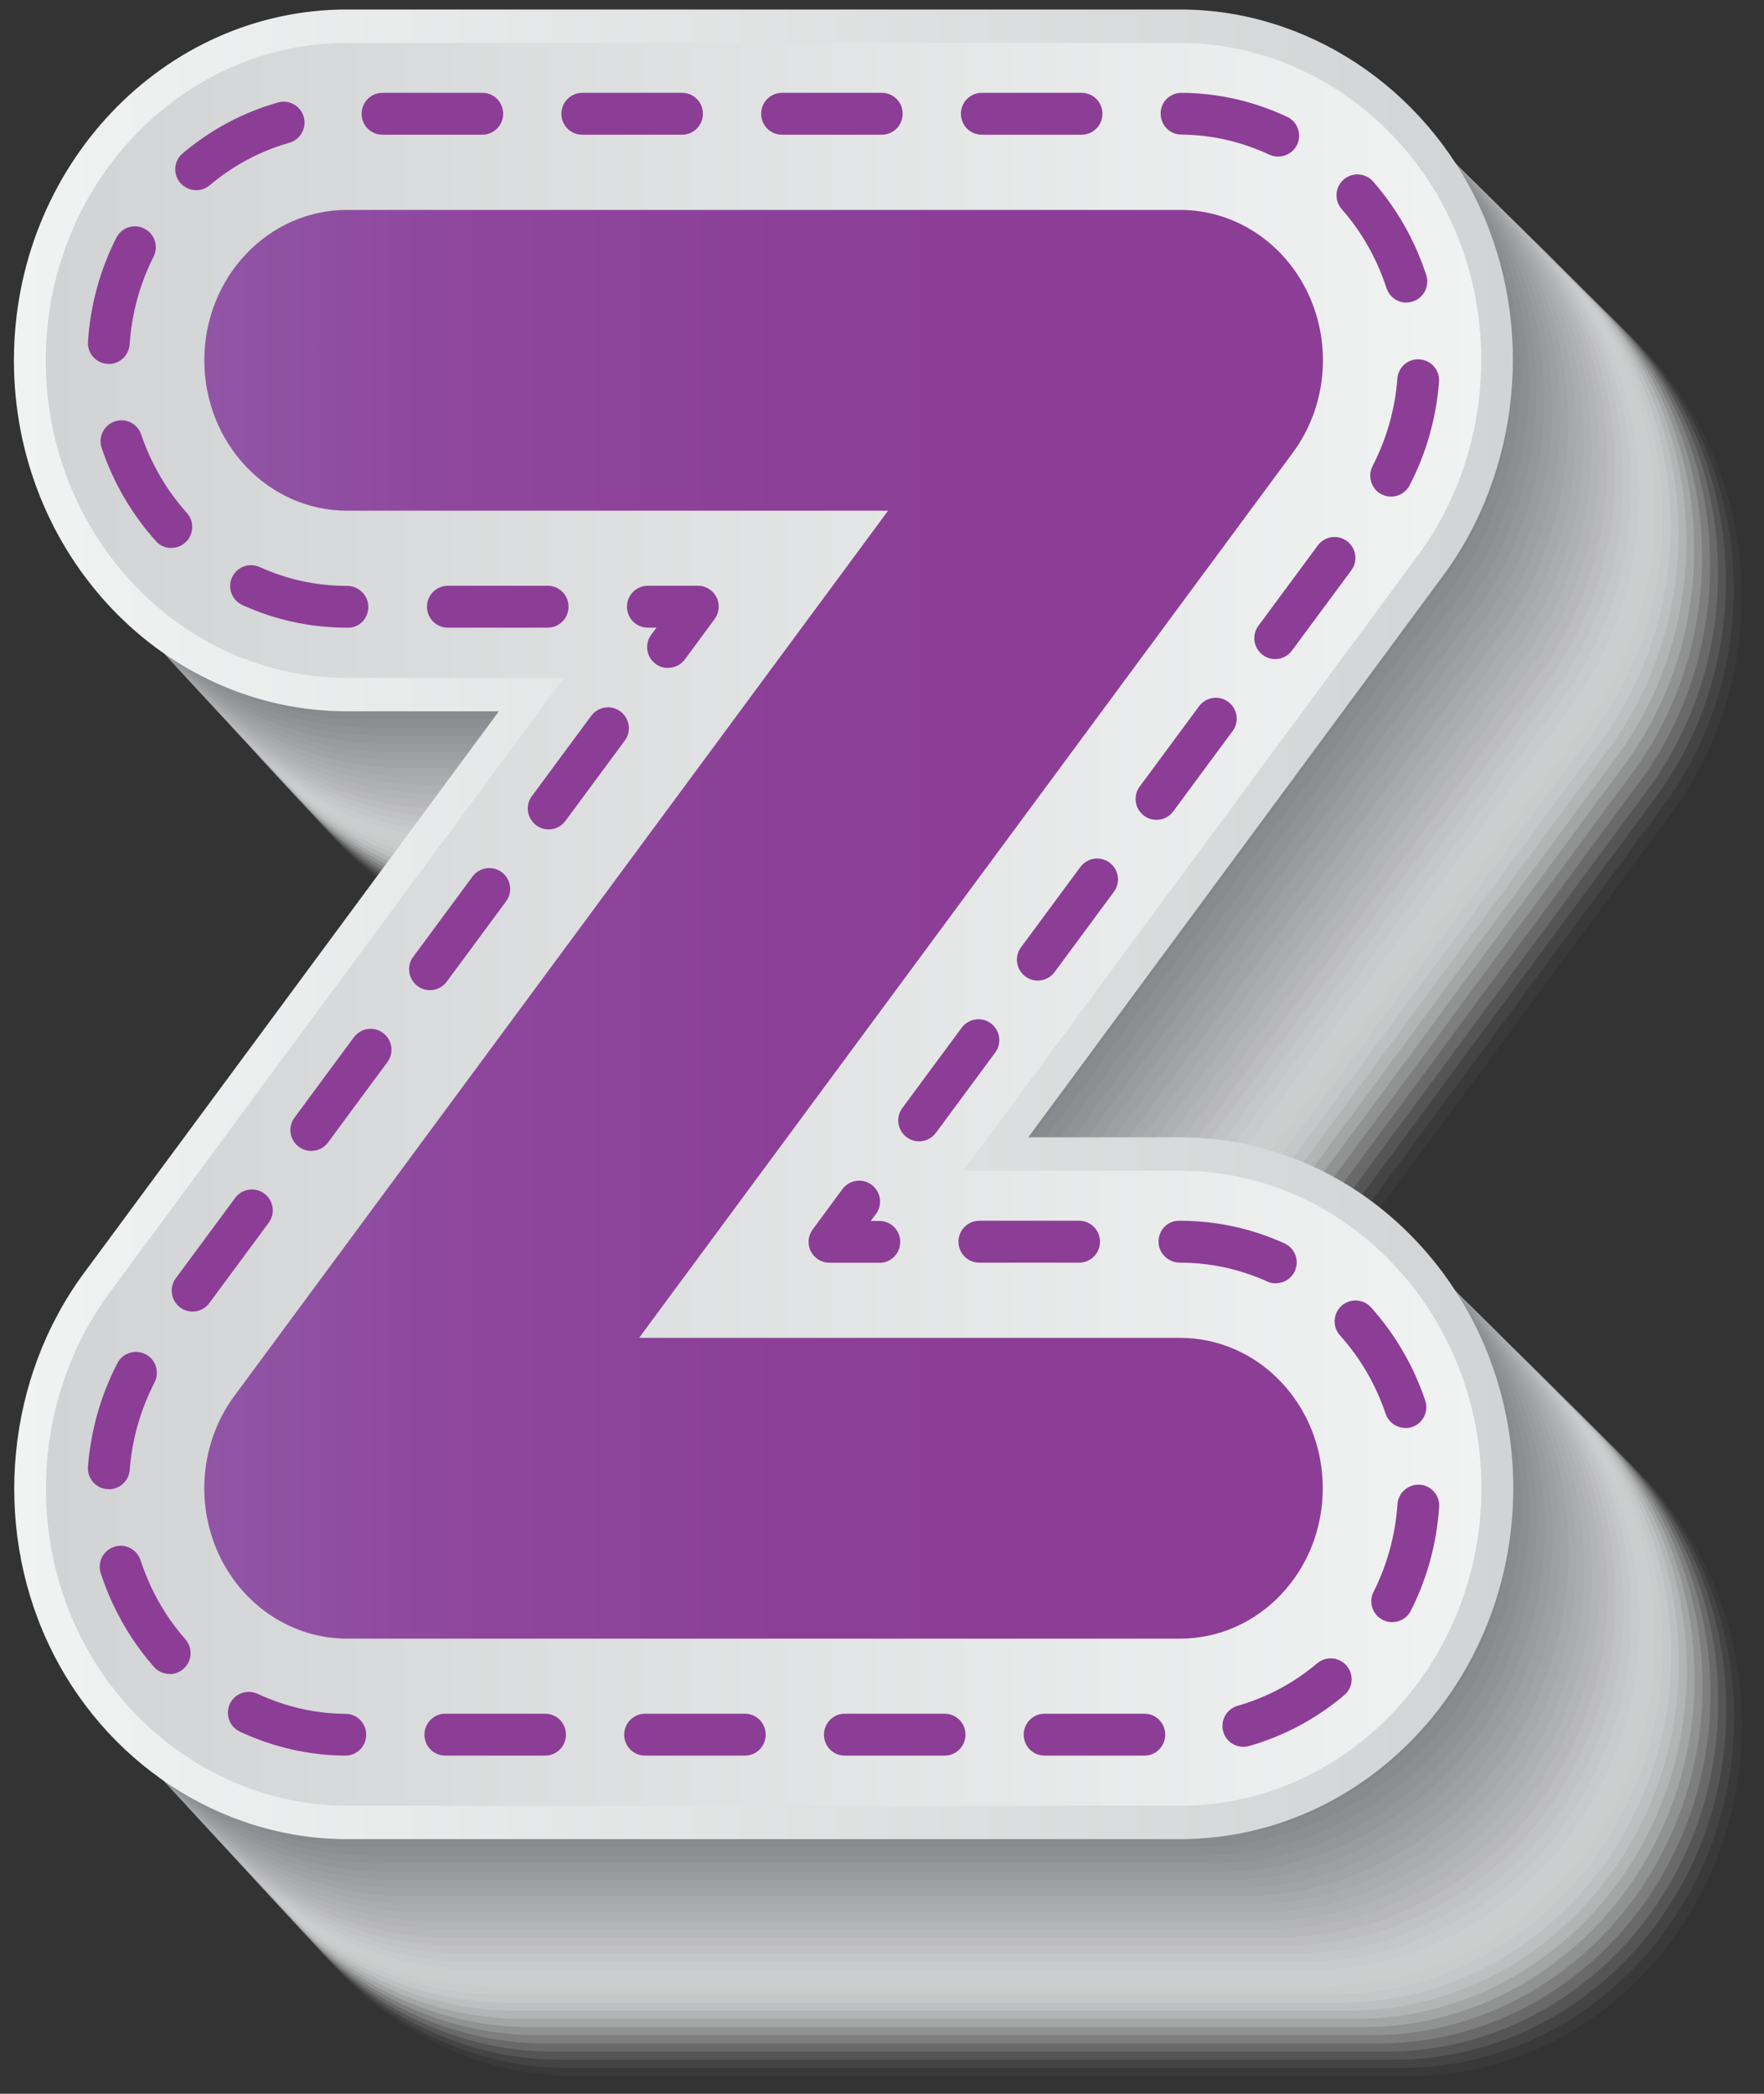 <svg width="75" height="89" viewBox="0 0 75 89" fill="none" xmlns="http://www.w3.org/2000/svg">
<rect x="0" y="0" width="75" height="89" fill="#333333" stroke="none"/>
<g style="mix-blend-mode:multiply">
<path opacity="0.03" d="M24.494 88.25C19.126 88.25 14.136 84.968 11.778 79.892C9.421 74.82 10.027 68.654 13.322 64.194L30.97 40.304H24.499C16.692 40.304 10.344 33.617 10.344 25.397C10.344 17.176 16.692 10.49 24.499 10.49H59.914C65.282 10.49 70.272 13.771 72.63 18.848C74.987 23.919 74.381 30.085 71.086 34.545L53.438 58.436H59.909C67.716 58.436 74.064 65.122 74.064 73.343C74.064 81.563 67.716 88.25 59.909 88.25H24.494Z" fill="#FBFBFB"/>
<path opacity="0.06" d="M24.167 87.904C18.804 87.904 13.819 84.627 11.461 79.551C9.104 74.479 9.71 68.323 13 63.867L30.663 39.958H24.167C16.37 39.958 10.022 33.277 10.022 25.066C10.022 16.854 16.366 10.173 24.167 10.173H59.583C64.946 10.173 69.931 13.45 72.289 18.526C74.646 23.598 74.04 29.754 70.75 34.21L53.088 58.118H59.583C67.38 58.118 73.728 64.8 73.728 73.011C73.728 81.222 67.384 87.904 59.583 87.904H24.167Z" fill="#F7F7F7"/>
<path opacity="0.1" d="M23.846 87.553C18.487 87.553 13.502 84.276 11.149 79.21C8.796 74.143 9.397 67.992 12.688 63.535L30.364 39.608H23.846C16.053 39.608 9.71 32.931 9.71 24.724C9.71 16.518 16.049 9.841 23.846 9.841H59.261C64.62 9.841 69.605 13.118 71.958 18.185C74.31 23.252 73.709 29.403 70.419 33.859L52.742 57.787H59.261C67.053 57.787 73.397 64.464 73.397 72.67C73.397 80.876 67.058 87.553 59.261 87.553H23.846Z" fill="#F3F3F3"/>
<path opacity="0.13" d="M23.519 87.208C18.165 87.208 13.184 83.936 10.832 78.869C8.479 73.807 9.085 67.66 12.37 63.209L30.061 39.262H23.524C15.736 39.262 9.402 32.59 9.402 24.393C9.402 16.196 15.736 9.524 23.524 9.524H58.939C64.293 9.524 69.273 12.796 71.626 17.863C73.979 22.925 73.373 29.071 70.088 33.523L52.397 57.469H58.934C66.722 57.469 73.056 64.142 73.056 72.339C73.056 80.535 66.722 87.208 58.934 87.208H23.519Z" fill="#EFEFEF"/>
<path opacity="0.16" d="M23.197 86.862C17.848 86.862 12.872 83.59 10.519 78.528C8.166 73.47 8.772 67.328 12.058 62.877L29.758 38.911H23.197C15.414 38.911 9.085 32.244 9.085 24.052C9.085 15.859 15.414 9.192 23.197 9.192H58.612C63.962 9.192 68.937 12.464 71.29 17.526C73.643 22.584 73.037 28.725 69.752 33.177L52.051 57.143H58.612C66.395 57.143 72.725 63.81 72.725 72.002C72.725 80.195 66.395 86.862 58.612 86.862H23.197Z" fill="#EBEBEB"/>
<path opacity="0.19" d="M22.87 86.512C17.526 86.512 12.55 83.244 10.202 78.187C7.854 73.134 8.455 66.992 11.736 62.55L29.451 38.566H22.866C15.092 38.566 8.763 31.903 8.763 23.72C8.763 15.537 15.088 8.875 22.866 8.875H58.281C63.626 8.875 68.601 12.142 70.949 17.2C73.297 22.252 72.696 28.394 69.415 32.836L51.701 56.821H58.286C66.059 56.821 72.388 63.483 72.388 71.666C72.388 79.849 66.064 86.512 58.286 86.512H22.87Z" fill="#E6E7E7"/>
<path opacity="0.23" d="M22.544 86.166C17.204 86.166 12.233 82.898 9.885 77.846C7.537 72.793 8.138 66.66 11.419 62.219L29.148 38.215H22.539C14.77 38.215 8.45 31.557 8.45 23.379C8.45 15.201 14.77 8.543 22.539 8.543H57.954C63.294 8.543 68.265 11.811 70.613 16.863C72.961 21.916 72.36 28.048 69.079 32.49L51.35 56.494H57.959C65.728 56.494 72.047 63.152 72.047 71.33C72.047 79.508 65.728 86.166 57.959 86.166H22.544Z" fill="#E2E3E3"/>
<path opacity="0.26" d="M22.222 85.816C16.882 85.816 11.921 82.553 9.572 77.505C7.229 72.457 7.83 66.329 11.106 61.892L28.849 37.874H22.222C14.458 37.874 8.143 31.226 8.143 23.048C8.143 14.87 14.458 8.222 22.222 8.222H57.637C62.977 8.222 67.938 11.484 70.286 16.532C72.63 21.58 72.028 27.708 68.753 32.145L51.009 56.163H57.637C65.401 56.163 71.716 62.811 71.716 70.989C71.716 79.167 65.401 85.816 57.637 85.816H22.222Z" fill="#DEDFE0"/>
<path opacity="0.29" d="M21.895 85.47C16.56 85.47 11.599 82.207 9.255 77.164C6.912 72.121 7.513 65.998 10.789 61.56L28.547 37.524H21.895C14.136 37.524 7.826 30.88 7.826 22.712C7.826 14.543 14.136 7.899 21.895 7.899H57.31C62.646 7.899 67.607 11.162 69.95 16.205C72.294 21.248 71.692 27.371 68.416 31.808L50.659 55.845H57.31C65.07 55.845 71.38 62.489 71.38 70.657C71.38 78.826 65.07 85.47 57.31 85.47H21.895Z" fill="#DADBDC"/>
<path opacity="0.32" d="M21.573 85.124C16.243 85.124 11.286 81.866 8.943 76.823C6.599 71.784 7.201 65.666 10.472 61.234L28.244 37.178H21.569C13.819 37.178 7.508 30.539 7.508 22.375C7.508 14.211 13.814 7.573 21.569 7.573H56.984C62.314 7.573 67.271 10.83 69.614 15.874C71.958 20.912 71.356 27.03 68.085 31.463L50.314 55.518H56.989C64.738 55.518 71.049 62.157 71.049 70.321C71.049 78.485 64.743 85.124 56.989 85.124H21.573Z" fill="#D6D7D8"/>
<path opacity="0.35" d="M21.247 84.773C15.921 84.773 10.969 81.52 8.63 76.482C6.292 71.448 6.893 65.335 10.159 60.907L27.945 36.833H21.251C13.507 36.833 7.206 30.198 7.206 22.044C7.206 13.89 13.507 7.255 21.251 7.255H56.667C61.992 7.255 66.944 10.508 69.283 15.547C71.621 20.581 71.02 26.694 67.754 31.122L49.968 55.196H56.662C64.407 55.196 70.708 61.831 70.708 69.985C70.708 78.139 64.407 84.773 56.662 84.773H21.247Z" fill="#D2D3D4"/>
<path opacity="0.39" d="M20.925 84.428C15.604 84.428 10.652 81.174 8.318 76.141C5.979 71.112 6.581 64.999 9.847 60.576L27.647 36.482H20.929C13.189 36.482 6.893 29.852 6.893 21.703C6.893 13.553 13.189 6.924 20.929 6.924H56.345C61.666 6.924 66.618 10.177 68.951 15.211C71.29 20.24 70.689 26.353 67.422 30.776L49.622 54.87H56.34C64.08 54.87 70.376 61.499 70.376 69.649C70.376 77.798 64.08 84.428 56.34 84.428H20.925Z" fill="#CECFD0"/>
<path opacity="0.42" d="M20.598 84.078C15.282 84.078 10.335 80.829 8.001 75.796C5.662 70.766 6.263 64.663 9.53 60.245L27.344 36.132H20.603C12.867 36.132 6.576 29.507 6.576 21.362C6.576 13.217 12.867 6.593 20.603 6.593H56.018C61.334 6.593 66.281 9.841 68.615 14.875C70.954 19.904 70.353 26.008 67.086 30.426L49.272 54.538H56.013C63.749 54.538 70.04 61.163 70.04 69.308C70.04 77.453 63.749 84.078 56.013 84.078H20.598Z" fill="#CACBCC"/>
<path opacity="0.45" d="M20.276 83.732C14.964 83.732 10.022 80.483 7.688 75.459C5.354 70.435 5.951 64.335 9.213 59.917L27.036 35.786H20.276C12.55 35.786 6.263 29.166 6.263 21.03C6.263 12.895 12.55 6.275 20.276 6.275H55.691C61.003 6.275 65.945 9.523 68.279 14.547C70.613 19.572 70.016 25.671 66.755 30.089L48.931 54.221H55.691C63.417 54.221 69.704 60.841 69.704 68.976C69.704 77.112 63.417 83.732 55.691 83.732H20.276Z" fill="#C6C7C8"/>
<path opacity="0.48" d="M19.95 83.386C14.638 83.386 9.7 80.142 7.371 75.118C5.037 70.099 5.639 64.004 8.896 59.591L26.733 35.44H19.95C12.228 35.44 5.946 28.825 5.946 20.694C5.946 12.563 12.228 5.948 19.95 5.948H55.365C60.676 5.948 65.614 9.192 67.943 14.216C70.277 19.235 69.676 25.33 66.419 29.743L48.581 53.894H55.365C63.086 53.894 69.368 60.509 69.368 68.64C69.368 76.771 63.086 83.386 55.365 83.386H19.95Z" fill="#C2C3C4"/>
<path opacity="0.52" d="M19.628 83.036C14.321 83.036 9.388 79.792 7.059 74.772C4.73 69.758 5.326 63.668 8.583 59.255L26.435 35.085H19.628C11.911 35.085 5.634 28.474 5.634 20.353C5.634 12.232 11.911 5.621 19.628 5.621H55.043C60.35 5.621 65.283 8.865 67.612 13.885C69.941 18.9 69.344 24.989 66.087 29.403L48.235 53.572H55.043C62.759 53.572 69.037 60.183 69.037 68.304C69.037 76.425 62.759 83.036 55.043 83.036H19.628Z" fill="#BDBEC0"/>
<path opacity="0.55" d="M19.301 82.69C13.999 82.69 9.071 79.451 6.741 74.437C4.412 69.427 5.009 63.337 8.261 58.933L26.127 34.744H19.296C11.589 34.744 5.317 28.139 5.317 20.022C5.317 11.906 11.589 5.3 19.296 5.3H54.712C60.014 5.3 64.942 8.539 67.271 13.553C69.6 18.564 69.004 24.653 65.751 29.057L47.885 53.246H54.716C62.428 53.246 68.696 59.852 68.696 67.968C68.696 76.084 62.423 82.69 54.716 82.69H19.301Z" fill="#B9BABC"/>
<path opacity="0.58" d="M18.974 82.344C13.677 82.344 8.749 79.105 6.424 74.095C4.095 69.09 4.696 63.005 7.944 58.601L25.824 34.394H18.974C11.272 34.394 5.004 27.793 5.004 19.686C5.004 11.579 11.272 4.978 18.974 4.978H54.39C59.687 4.978 64.615 8.217 66.939 13.227C69.269 18.232 68.668 24.317 65.42 28.721L47.539 52.928H54.39C62.092 52.928 68.36 59.529 68.36 67.636C68.36 75.743 62.092 82.344 54.39 82.344H18.974Z" fill="#B5B6B8"/>
<path opacity="0.61" d="M18.652 81.994C13.36 81.994 8.436 78.76 6.112 73.75C3.787 68.744 4.384 62.669 7.631 58.27L25.526 34.048H18.652C10.955 34.048 4.692 27.457 4.692 19.35C4.692 11.243 10.955 4.651 18.652 4.651H54.068C59.36 4.651 64.284 7.885 66.608 12.895C68.933 17.9 68.336 23.976 65.088 28.375L47.194 52.597H54.068C61.765 52.597 68.028 59.188 68.028 67.295C68.028 75.402 61.765 81.994 54.068 81.994H18.652Z" fill="#B1B2B4"/>
<path opacity="0.65" d="M18.326 81.648C13.038 81.648 8.119 78.414 5.795 73.413C3.47 68.413 4.067 62.342 7.314 57.947L25.223 33.707H18.326C10.633 33.707 4.374 27.12 4.374 19.018C4.374 10.916 10.633 4.329 18.326 4.329H53.741C59.029 4.329 63.948 7.563 66.272 12.564C68.596 17.564 68 23.635 64.752 28.029L46.843 52.27H53.741C61.434 52.27 67.692 58.857 67.692 66.959C67.692 75.061 61.434 81.648 53.741 81.648H18.326Z" fill="#ADAEB0"/>
<path opacity="0.68" d="M18.004 81.298C12.721 81.298 7.807 78.068 5.482 73.068C3.163 68.072 3.754 62.006 6.997 57.611L24.92 33.352H18.004C10.32 33.352 4.067 26.77 4.067 18.677C4.067 10.584 10.32 4.002 18.004 4.002H53.419C58.702 4.002 63.616 7.231 65.941 12.232C68.26 17.228 67.669 23.294 64.426 27.688L46.503 51.948H53.419C61.102 51.948 67.356 58.53 67.356 66.623C67.356 74.716 61.102 81.298 53.419 81.298H18.004Z" fill="#A9AAAC"/>
<path opacity="0.71" d="M17.677 80.952C12.399 80.952 7.485 77.722 5.165 72.731C2.845 67.74 3.442 61.679 6.68 57.289L24.617 33.011H17.677C9.998 33.011 3.75 26.433 3.75 18.345C3.75 10.257 9.998 3.68 17.677 3.68H53.092C58.371 3.68 63.285 6.909 65.605 11.901C67.924 16.892 67.328 22.953 64.09 27.343L46.152 51.621H53.092C60.771 51.621 67.02 58.198 67.02 66.286C67.02 74.374 60.771 80.952 53.092 80.952H17.677Z" fill="#A5A6A8"/>
<path opacity="0.74" d="M17.355 80.606C12.077 80.606 7.172 77.382 4.853 72.391C2.533 67.404 3.129 61.343 6.367 56.958L24.314 32.661H17.35C9.677 32.661 3.432 26.088 3.432 18.009C3.432 9.931 9.677 3.358 17.35 3.358H52.766C58.044 3.358 62.949 6.583 65.268 11.574C67.588 16.561 66.992 22.622 63.754 27.007L45.807 51.304H52.77C60.444 51.304 66.689 57.877 66.689 65.955C66.689 74.034 60.444 80.606 52.77 80.606H17.355Z" fill="#A1A2A4"/>
<path opacity="0.77" d="M17.029 80.256C11.755 80.256 6.855 77.036 4.535 72.045C2.221 67.058 2.812 61.007 6.05 56.626L24.011 32.31H17.029C9.359 32.31 3.125 25.742 3.125 17.668C3.125 9.594 9.364 3.026 17.029 3.026H52.444C57.718 3.026 62.617 6.246 64.937 11.238C67.252 16.224 66.66 22.276 63.422 26.656L45.461 50.972H52.444C60.113 50.972 66.348 57.54 66.348 65.614C66.348 73.688 60.108 80.256 52.444 80.256H17.029Z" fill="#9D9EA1"/>
<path opacity="0.81" d="M16.707 79.91C11.438 79.91 6.538 76.69 4.223 71.709C1.908 66.727 2.5 60.68 5.733 56.3L23.708 31.964H16.702C9.042 31.964 2.808 25.401 2.808 17.332C2.808 9.263 9.042 2.7 16.702 2.7H52.117C57.386 2.7 62.286 5.92 64.601 10.901C66.916 15.883 66.324 21.93 63.091 26.31L45.116 50.646H52.122C59.782 50.646 66.016 57.209 66.016 65.278C66.016 73.347 59.782 79.91 52.122 79.91H16.707Z" fill="#999A9D"/>
<path opacity="0.84" d="M16.38 79.56C11.116 79.56 6.221 76.344 3.91 71.363C1.596 66.386 2.192 60.344 5.421 55.968L23.41 31.614H16.38C8.725 31.614 2.495 25.055 2.495 16.996C2.495 8.936 8.725 2.378 16.38 2.378H51.795C57.059 2.378 61.955 5.593 64.265 10.575C66.58 15.551 65.983 21.594 62.755 25.969L44.765 50.323H51.795C59.45 50.323 65.68 56.882 65.68 64.942C65.68 73.001 59.45 79.56 51.795 79.56H16.38Z" fill="#949699"/>
<path opacity="0.87" d="M16.053 79.215C10.794 79.215 5.904 75.999 3.593 71.022C1.283 66.05 1.875 60.012 5.104 55.637L23.107 31.264H16.053C8.403 31.264 2.183 24.71 2.183 16.655C2.183 8.6 8.408 2.047 16.053 2.047H51.469C56.728 2.047 61.618 5.262 63.929 10.239C66.239 15.211 65.647 21.249 62.419 25.624L44.415 49.997H51.469C59.119 49.997 65.339 56.551 65.339 64.606C65.339 72.661 59.114 79.215 51.469 79.215H16.053Z" fill="#909295"/>
<path opacity="0.9" d="M15.731 78.868C10.477 78.868 5.586 75.658 3.281 70.686C0.971 65.718 1.562 59.685 4.791 55.315L22.809 30.923H15.736C8.091 30.923 1.875 24.373 1.875 16.328C1.875 8.283 8.095 1.734 15.736 1.734H51.151C56.406 1.734 61.297 4.944 63.602 9.917C65.912 14.884 65.32 20.917 62.092 25.288L44.074 49.679H51.147C58.792 49.679 65.008 56.228 65.008 64.274C65.008 72.319 58.787 78.868 51.147 78.868H15.731Z" fill="#8C8E91"/>
<path opacity="0.94" d="M15.405 78.518C10.155 78.518 5.269 75.308 2.964 70.34C0.658 65.378 1.25 59.345 4.469 54.979L22.501 30.573H15.405C7.769 30.573 1.553 24.028 1.553 15.988C1.553 7.947 7.769 1.403 15.405 1.403H50.82C56.07 1.403 60.956 4.613 63.261 9.581C65.567 14.543 64.975 20.576 61.756 24.942L43.724 49.349H50.82C58.456 49.349 64.672 55.893 64.672 63.933C64.672 71.974 58.456 78.518 50.82 78.518H15.405Z" fill="#888A8D"/>
<path opacity="0.97" d="M15.083 78.172C9.837 78.172 4.957 74.966 2.651 69.999C0.346 65.036 0.938 59.013 4.157 54.652L22.203 30.226H15.083C7.452 30.226 1.24 23.687 1.24 15.656C1.24 7.624 7.452 1.085 15.083 1.085H50.498C55.743 1.085 60.624 4.291 62.93 9.258C65.235 14.221 64.643 20.244 61.424 24.606L43.378 49.031H50.498C58.129 49.031 64.34 55.57 64.34 63.601C64.34 71.633 58.129 78.172 50.498 78.172H15.083Z" fill="#848689"/>
<path d="M14.756 77.827C9.511 77.827 4.635 74.621 2.334 69.663C0.029 64.705 0.62 58.686 3.84 54.33L21.9 29.886H14.761C7.134 29.886 0.933 23.356 0.933 15.325C0.933 7.293 7.134 0.763 14.761 0.763H50.176C55.422 0.763 60.298 3.969 62.598 8.927C64.904 13.885 64.312 19.904 61.093 24.26L43.033 48.704H50.172C57.798 48.704 64 55.234 64 63.266C64 71.297 57.798 77.827 50.172 77.827H14.756Z" fill="#808285"/>
</g>
<path d="M14.756 78.177C9.383 78.177 4.389 74.896 2.031 69.815C-0.326 64.738 0.275 58.568 3.574 54.108L21.209 30.236H14.756C6.945 30.236 0.592 23.545 0.592 15.32C0.592 7.094 6.945 0.403 14.756 0.403H50.172C55.545 0.403 60.539 3.685 62.897 8.766C65.254 13.842 64.653 20.013 61.353 24.473L43.719 48.344H50.172C57.983 48.344 64.34 55.036 64.34 63.261C64.34 71.486 57.987 78.177 50.172 78.177H14.756Z" fill="url(#paint0_linear_53_37074)"/>
<path d="M14.756 76.756C9.894 76.756 5.378 73.787 3.243 69.189C1.108 64.596 1.657 59.017 4.64 54.978L23.969 28.815H14.761C7.693 28.815 1.946 22.759 1.946 15.319C1.946 7.88 7.698 1.823 14.761 1.823H50.176C55.038 1.823 59.554 4.793 61.689 9.391C63.824 13.984 63.275 19.562 60.293 23.602L40.964 49.765H50.172C57.239 49.765 62.986 55.821 62.986 63.261C62.986 70.7 57.235 76.756 50.172 76.756H14.756Z" fill="url(#paint1_linear_53_37074)"/>
<path d="M28.4 28.394C28.215 28.394 28.03 28.337 27.874 28.219C27.481 27.925 27.396 27.371 27.689 26.978L27.912 26.68H27.543C27.05 26.68 26.657 26.282 26.657 25.79C26.657 25.297 27.055 24.899 27.543 24.899H29.673C30.009 24.899 30.312 25.089 30.464 25.387C30.615 25.686 30.582 26.045 30.383 26.315L29.119 28.03C28.944 28.266 28.679 28.389 28.404 28.389L28.4 28.394Z" fill="#8C3D96"/>
<path d="M39.075 48.515C38.89 48.515 38.706 48.458 38.55 48.34C38.157 48.046 38.071 47.492 38.365 47.099L40.888 43.685C41.182 43.292 41.736 43.207 42.128 43.5C42.521 43.794 42.606 44.348 42.313 44.741L39.79 48.155C39.615 48.392 39.349 48.515 39.075 48.515ZM44.121 41.682C43.937 41.682 43.752 41.625 43.596 41.507C43.203 41.213 43.118 40.659 43.411 40.266L45.935 36.852C46.228 36.459 46.782 36.374 47.175 36.667C47.568 36.961 47.653 37.515 47.359 37.908L44.836 41.322C44.661 41.559 44.396 41.682 44.121 41.682ZM49.168 34.849C48.983 34.849 48.799 34.792 48.642 34.674C48.249 34.38 48.164 33.826 48.458 33.433L50.981 30.019C51.275 29.626 51.828 29.54 52.221 29.834C52.614 30.128 52.7 30.682 52.406 31.075L49.883 34.489C49.708 34.726 49.443 34.849 49.168 34.849ZM54.214 28.016C54.03 28.016 53.845 27.959 53.689 27.84C53.296 27.547 53.211 26.993 53.504 26.6L56.028 23.186C56.321 22.793 56.875 22.707 57.268 23.001C57.661 23.294 57.746 23.849 57.453 24.242L54.929 27.656C54.754 27.893 54.489 28.016 54.214 28.016ZM23.287 26.68H19.041C18.548 26.68 18.155 26.283 18.155 25.79C18.155 25.298 18.553 24.9 19.041 24.9H23.287C23.779 24.9 24.172 25.298 24.172 25.79C24.172 26.283 23.774 26.68 23.287 26.68ZM14.794 26.68H14.752C13.208 26.68 11.712 26.358 10.306 25.719C9.861 25.515 9.662 24.99 9.866 24.544C10.069 24.099 10.595 23.901 11.04 24.104C12.214 24.635 13.459 24.904 14.752 24.904C15.244 24.904 15.66 25.302 15.66 25.795C15.66 26.287 15.282 26.685 14.794 26.685V26.68ZM7.286 23.294C7.04 23.294 6.798 23.195 6.623 22.996C5.596 21.845 4.819 20.515 4.322 19.042C4.166 18.578 4.412 18.076 4.876 17.915C5.34 17.754 5.847 18.005 6.003 18.469C6.424 19.71 7.078 20.837 7.949 21.808C8.275 22.172 8.242 22.736 7.878 23.062C7.707 23.214 7.499 23.29 7.286 23.29V23.294ZM59.147 21.111C59.01 21.111 58.873 21.078 58.74 21.012C58.305 20.789 58.134 20.25 58.357 19.814C58.953 18.654 59.313 17.404 59.412 16.092C59.45 15.604 59.872 15.235 60.369 15.277C60.856 15.315 61.221 15.742 61.183 16.234C61.06 17.778 60.643 19.26 59.933 20.628C59.777 20.931 59.464 21.111 59.142 21.111H59.147ZM4.625 15.467C4.625 15.467 4.588 15.467 4.564 15.467C4.076 15.434 3.707 15.012 3.74 14.52C3.844 12.971 4.247 11.489 4.943 10.111C5.165 9.671 5.695 9.495 6.136 9.718C6.576 9.941 6.751 10.471 6.528 10.911C5.941 12.076 5.601 13.331 5.511 14.643C5.477 15.112 5.089 15.472 4.625 15.472V15.467ZM59.796 12.862C59.422 12.862 59.076 12.626 58.953 12.251C58.83 11.882 58.688 11.517 58.522 11.158C58.139 10.334 57.647 9.571 57.045 8.889C56.723 8.52 56.757 7.961 57.126 7.634C57.495 7.312 58.054 7.346 58.38 7.715C59.09 8.525 59.678 9.429 60.132 10.405C60.326 10.821 60.496 11.257 60.639 11.693C60.79 12.157 60.539 12.659 60.07 12.815C59.98 12.843 59.886 12.858 59.796 12.858V12.862ZM8.342 8.084C8.091 8.084 7.84 7.976 7.66 7.767C7.343 7.393 7.39 6.829 7.769 6.517C8.966 5.508 10.33 4.779 11.816 4.358C12.285 4.22 12.777 4.495 12.915 4.968C13.047 5.442 12.777 5.93 12.304 6.067C11.064 6.422 9.923 7.028 8.914 7.876C8.749 8.018 8.545 8.084 8.342 8.084ZM54.342 6.659C54.214 6.659 54.091 6.631 53.968 6.574C52.78 6.02 51.521 5.731 50.228 5.721C49.736 5.721 49.343 5.319 49.348 4.827C49.348 4.334 49.736 3.946 50.242 3.946C51.791 3.955 53.296 4.301 54.721 4.964C55.166 5.172 55.355 5.698 55.152 6.143C55 6.465 54.683 6.654 54.347 6.654L54.342 6.659ZM45.987 5.726H41.74C41.248 5.726 40.855 5.328 40.855 4.836C40.855 4.344 41.253 3.946 41.74 3.946H45.987C46.479 3.946 46.872 4.344 46.872 4.836C46.872 5.328 46.474 5.726 45.987 5.726ZM37.494 5.726H33.247C32.755 5.726 32.362 5.328 32.362 4.836C32.362 4.344 32.76 3.946 33.247 3.946H37.494C37.986 3.946 38.379 4.344 38.379 4.836C38.379 5.328 37.981 5.726 37.494 5.726ZM29.001 5.726H24.755C24.262 5.726 23.869 5.328 23.869 4.836C23.869 4.344 24.267 3.946 24.755 3.946H29.001C29.493 3.946 29.886 4.344 29.886 4.836C29.886 5.328 29.488 5.726 29.001 5.726ZM20.508 5.726H16.262C15.769 5.726 15.376 5.328 15.376 4.836C15.376 4.344 15.774 3.946 16.262 3.946H20.508C21 3.946 21.393 4.344 21.393 4.836C21.393 5.328 20.996 5.726 20.508 5.726Z" fill="#8C3D96"/>
<path d="M37.394 53.676H35.264C34.928 53.676 34.625 53.487 34.473 53.188C34.322 52.89 34.355 52.53 34.554 52.26L35.818 50.546C36.111 50.153 36.665 50.068 37.058 50.361C37.451 50.655 37.536 51.209 37.243 51.602L37.02 51.9H37.389C37.882 51.9 38.275 52.298 38.275 52.791C38.275 53.283 37.877 53.681 37.389 53.681L37.394 53.676Z" fill="#8C3D96"/>
<path d="M48.657 74.626H44.41C43.918 74.626 43.525 74.228 43.525 73.736C43.525 73.243 43.922 72.845 44.41 72.845H48.657C49.149 72.845 49.542 73.243 49.542 73.736C49.542 74.228 49.144 74.626 48.657 74.626ZM40.164 74.626H35.917C35.425 74.626 35.032 74.228 35.032 73.736C35.032 73.243 35.43 72.845 35.917 72.845H40.164C40.656 72.845 41.049 73.243 41.049 73.736C41.049 74.228 40.651 74.626 40.164 74.626ZM31.671 74.626H27.424C26.932 74.626 26.539 74.228 26.539 73.736C26.539 73.243 26.937 72.845 27.424 72.845H31.671C32.163 72.845 32.556 73.243 32.556 73.736C32.556 74.228 32.158 74.626 31.671 74.626ZM23.178 74.626H18.931C18.439 74.626 18.046 74.228 18.046 73.736C18.046 73.243 18.444 72.845 18.931 72.845H23.178C23.67 72.845 24.063 73.243 24.063 73.736C24.063 74.228 23.666 74.626 23.178 74.626ZM14.685 74.626H14.68C13.132 74.617 11.627 74.271 10.202 73.608C9.757 73.4 9.568 72.874 9.771 72.429C9.979 71.984 10.505 71.794 10.95 71.998C12.138 72.552 13.397 72.841 14.69 72.85C15.182 72.85 15.575 73.253 15.57 73.745C15.57 74.233 15.168 74.626 14.685 74.626ZM52.86 74.252C52.472 74.252 52.117 73.996 52.008 73.608C51.876 73.134 52.145 72.647 52.619 72.509C53.859 72.154 55 71.548 56.008 70.7C56.383 70.383 56.946 70.435 57.258 70.809C57.575 71.183 57.528 71.747 57.149 72.059C55.952 73.068 54.588 73.797 53.102 74.219C53.021 74.242 52.941 74.252 52.86 74.252ZM7.21 71.155C6.964 71.155 6.718 71.051 6.543 70.852C5.832 70.042 5.245 69.138 4.791 68.162C4.597 67.746 4.426 67.31 4.284 66.874C4.133 66.41 4.384 65.908 4.853 65.752C5.316 65.596 5.818 65.851 5.974 66.32C6.098 66.689 6.24 67.054 6.405 67.414C6.789 68.238 7.281 69 7.882 69.682C8.204 70.052 8.171 70.61 7.802 70.937C7.631 71.084 7.423 71.16 7.22 71.16L7.21 71.155ZM59.19 68.953C59.057 68.953 58.92 68.925 58.792 68.858C58.352 68.636 58.177 68.105 58.399 67.665C58.986 66.5 59.327 65.245 59.417 63.934C59.45 63.446 59.886 63.081 60.364 63.109C60.851 63.143 61.221 63.564 61.188 64.056C61.083 65.605 60.681 67.087 59.985 68.465C59.829 68.773 59.516 68.953 59.19 68.953ZM4.625 63.299C4.625 63.299 4.578 63.299 4.554 63.299C4.067 63.261 3.702 62.835 3.74 62.343C3.863 60.799 4.28 59.316 4.99 57.948C5.212 57.512 5.747 57.342 6.188 57.564C6.623 57.787 6.793 58.327 6.571 58.763C5.974 59.923 5.615 61.173 5.515 62.484C5.477 62.949 5.089 63.304 4.63 63.304L4.625 63.299ZM59.758 60.699C59.389 60.699 59.043 60.467 58.915 60.098C58.494 58.857 57.841 57.73 56.969 56.759C56.643 56.395 56.676 55.831 57.041 55.505C57.405 55.178 57.968 55.211 58.295 55.576C59.322 56.726 60.099 58.057 60.596 59.53C60.752 59.994 60.506 60.496 60.042 60.657C59.947 60.69 59.852 60.704 59.758 60.704V60.699ZM8.185 55.751C8.001 55.751 7.816 55.694 7.66 55.576C7.267 55.282 7.182 54.728 7.475 54.335L9.998 50.921C10.287 50.528 10.846 50.442 11.239 50.736C11.632 51.029 11.717 51.584 11.423 51.977L8.9 55.391C8.725 55.628 8.46 55.751 8.185 55.751ZM54.243 54.553C54.12 54.553 53.996 54.529 53.878 54.472C52.704 53.942 51.459 53.672 50.167 53.672C49.674 53.672 49.258 53.274 49.258 52.782C49.258 52.289 49.636 51.891 50.124 51.891H50.167C51.71 51.891 53.206 52.214 54.612 52.853C55.057 53.056 55.256 53.582 55.052 54.027C54.906 54.354 54.579 54.548 54.243 54.548V54.553ZM45.882 53.672H41.636C41.144 53.672 40.751 53.274 40.751 52.782C40.751 52.289 41.148 51.891 41.636 51.891H45.882C46.375 51.891 46.768 52.289 46.768 52.782C46.768 53.274 46.37 53.672 45.882 53.672ZM13.232 48.922C13.047 48.922 12.863 48.866 12.706 48.747C12.313 48.454 12.228 47.9 12.522 47.507L15.045 44.092C15.338 43.699 15.892 43.614 16.285 43.907C16.678 44.201 16.763 44.755 16.47 45.148L13.947 48.562C13.771 48.799 13.506 48.922 13.232 48.922ZM18.278 42.089C18.094 42.089 17.909 42.032 17.753 41.914C17.36 41.62 17.275 41.066 17.568 40.673L20.091 37.259C20.38 36.866 20.939 36.781 21.332 37.074C21.725 37.368 21.81 37.922 21.516 38.315L18.993 41.729C18.818 41.966 18.553 42.089 18.278 42.089ZM23.325 35.256C23.14 35.256 22.956 35.199 22.799 35.081C22.406 34.787 22.321 34.233 22.615 33.84L25.138 30.426C25.431 30.033 25.985 29.948 26.378 30.241C26.771 30.535 26.856 31.089 26.563 31.482L24.04 34.896C23.864 35.133 23.599 35.256 23.325 35.256Z" fill="#8C3D96"/>
<path d="M50.176 56.868H27.173L54.967 19.241C56.392 17.314 56.648 14.7 55.63 12.507C54.612 10.315 52.496 8.923 50.176 8.923H14.756C11.404 8.923 8.687 11.783 8.687 15.315C8.687 18.848 11.404 21.708 14.756 21.708H37.759L9.965 59.336C8.54 61.263 8.285 63.877 9.302 66.069C10.32 68.262 12.436 69.654 14.756 69.654H50.171C53.523 69.654 56.24 66.794 56.24 63.261C56.24 59.728 53.523 56.868 50.171 56.868H50.176Z" fill="url(#paint2_linear_53_37074)"/>
<defs>
<linearGradient id="paint0_linear_53_37074" x1="0.592" y1="39.29" x2="64.34" y2="39.29" gradientUnits="userSpaceOnUse">
<stop stop-color="#F1F2F2"/>
<stop offset="1" stop-color="#D1D3D4"/>
</linearGradient>
<linearGradient id="paint1_linear_53_37074" x1="1.941" y1="39.29" x2="62.991" y2="39.29" gradientUnits="userSpaceOnUse">
<stop stop-color="#D1D3D4"/>
<stop offset="1" stop-color="#F1F2F2"/>
</linearGradient>
<linearGradient id="paint2_linear_53_37074" x1="8.687" y1="39.291" x2="56.245" y2="39.291" gradientUnits="userSpaceOnUse">
<stop stop-color="#9155A6"/>
<stop offset="0.22" stop-color="#8E479D"/>
<stop offset="0.52" stop-color="#8C3F97"/>
<stop offset="1" stop-color="#8C3D96"/>
</linearGradient>
</defs>
</svg>

